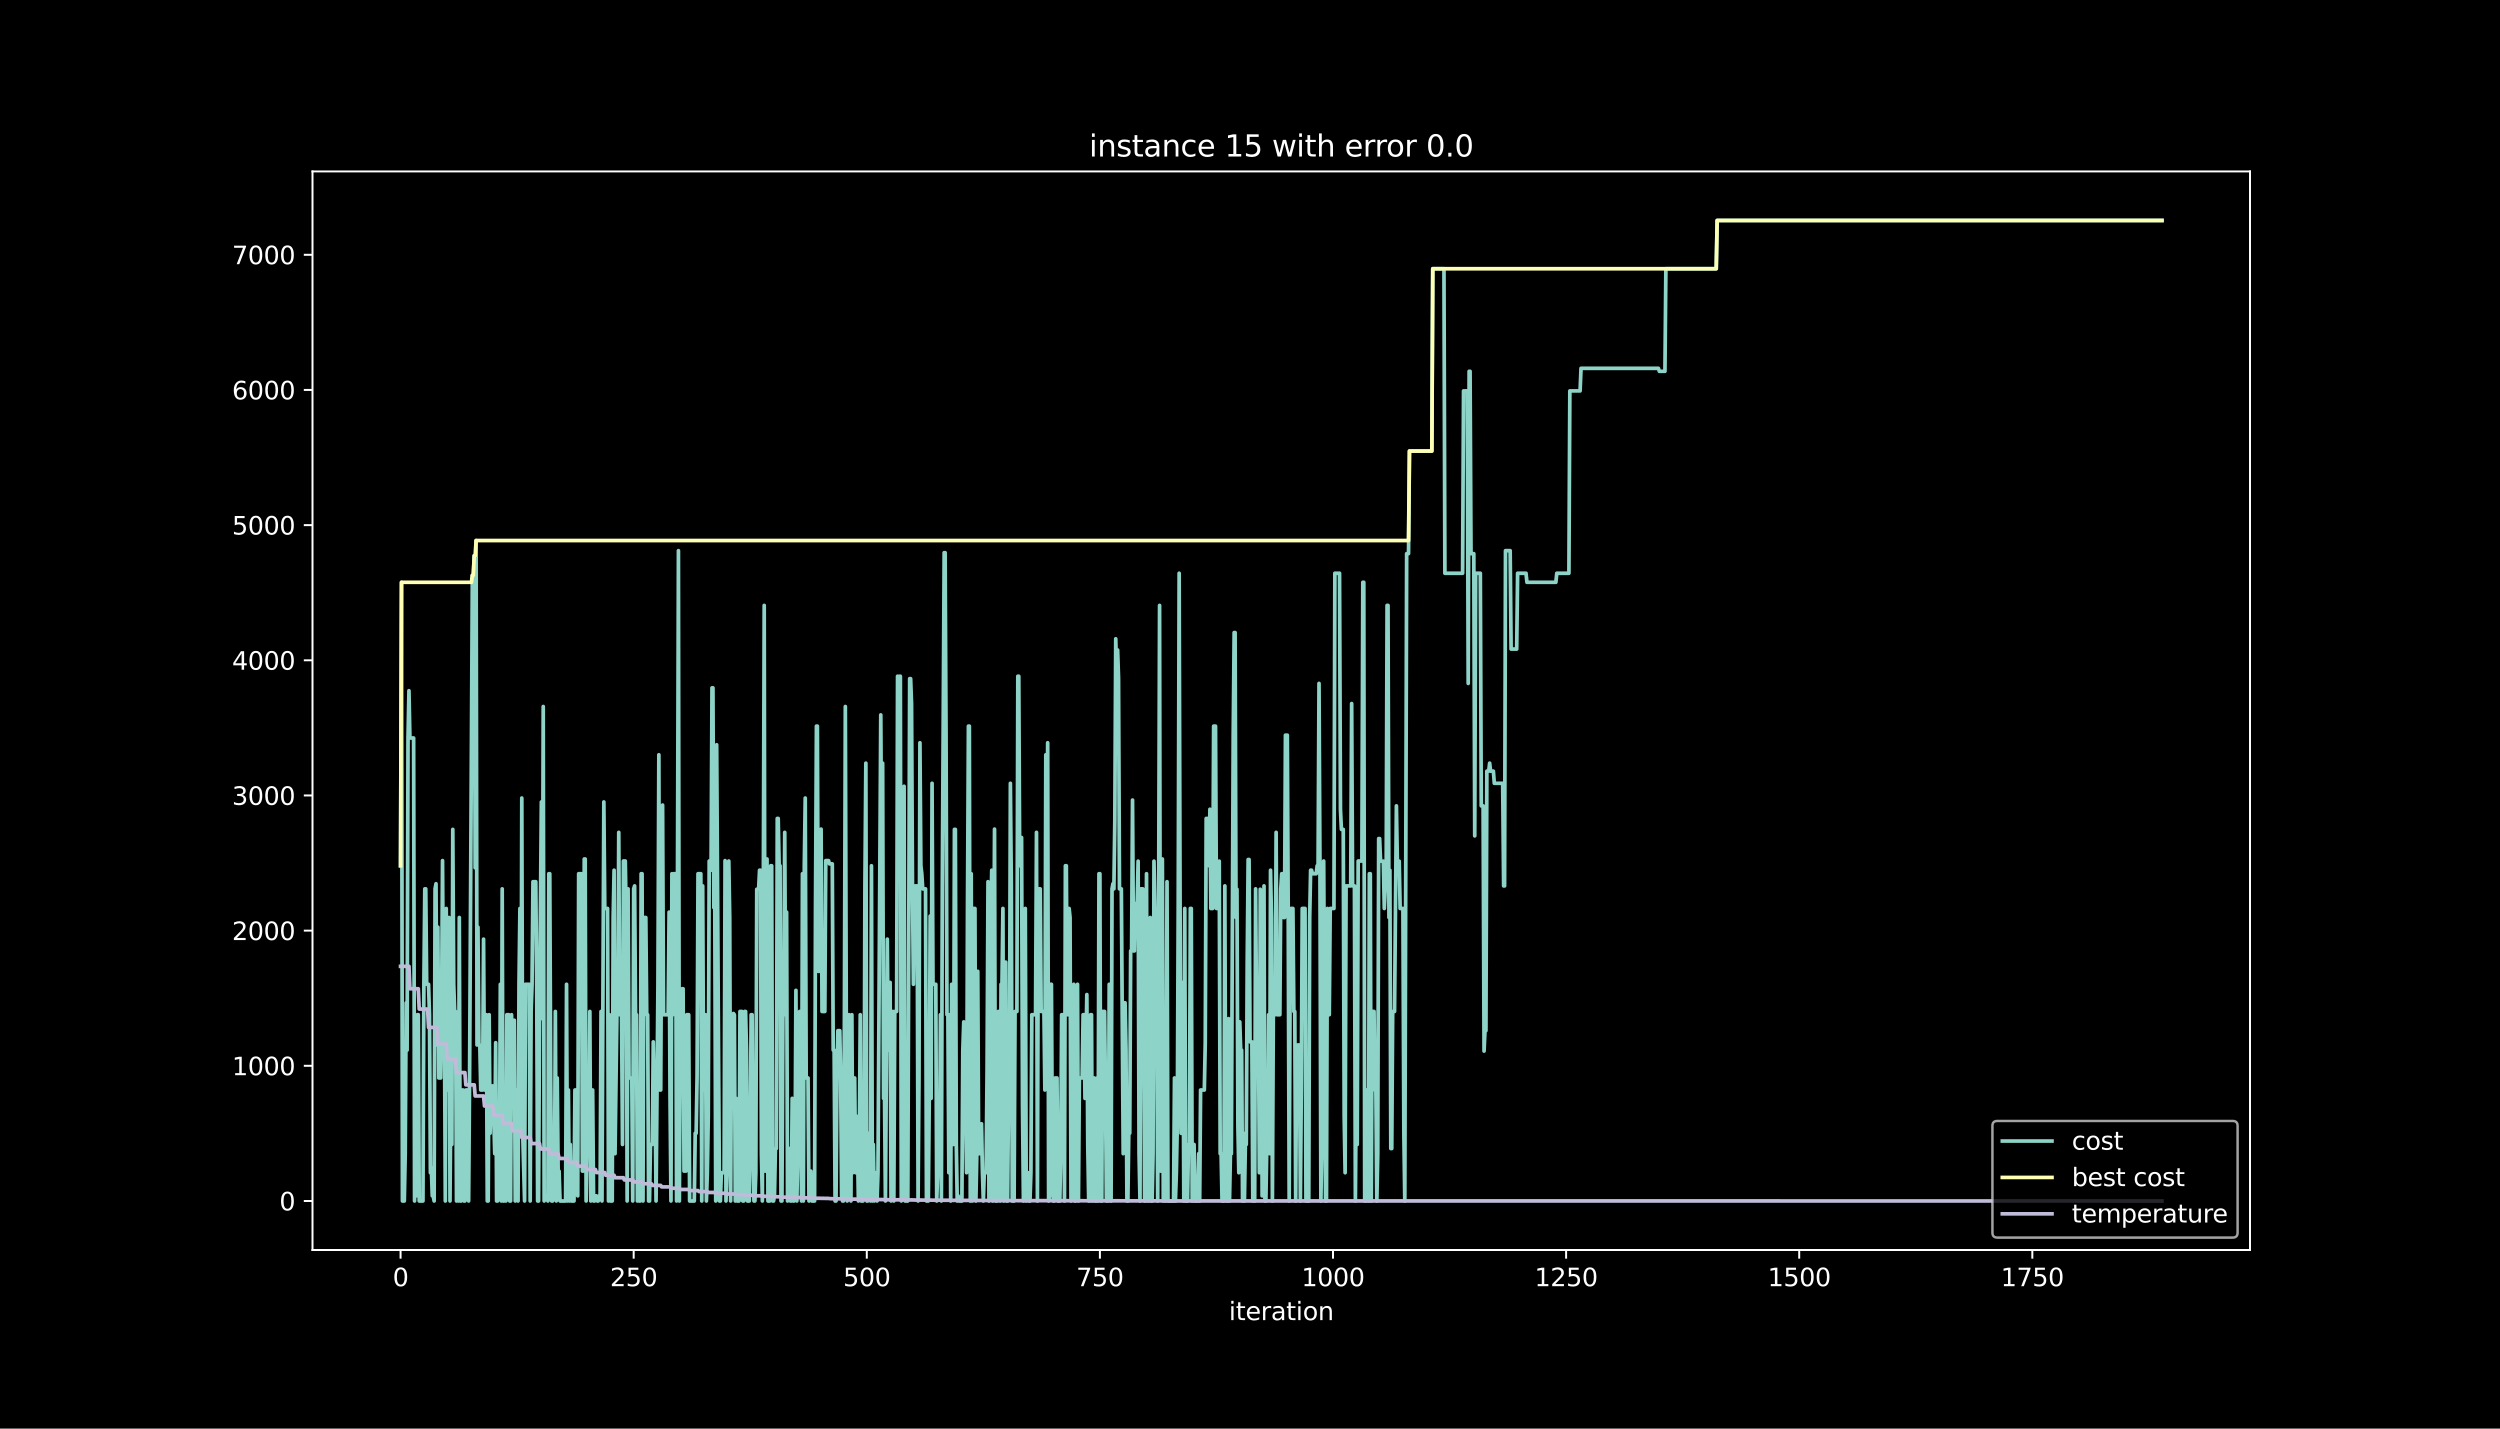 <?xml version="1.0" encoding="utf-8" standalone="no"?>
<!DOCTYPE svg PUBLIC "-//W3C//DTD SVG 1.1//EN"
  "http://www.w3.org/Graphics/SVG/1.1/DTD/svg11.dtd">
<svg height="576pt" version="1.1" viewBox="0 0 1008 576" width="1008pt" xmlns="http://www.w3.org/2000/svg" xmlns:xlink="http://www.w3.org/1999/xlink">
 <defs>
  <style type="text/css">*{stroke-linecap:butt;stroke-linejoin:round;}</style>
 </defs>
 <g id="figure_1">
  <g id="patch_1">
   <path d="M 0 576 
L 1008 576 
L 1008 0 
L 0 0 
z
"/>
  </g>
  <g id="axes_1">
   <g id="patch_2">
    <path d="M 126 504 
L 907.2 504 
L 907.2 69.12 
L 126 69.12 
z
"/>
   </g>
   <g id="matplotlib.axis_1">
    <g id="xtick_1">
     <g id="line2d_1">
      <defs>
       <path d="M 0 0 
L 0 3.5 
" id="mab7a8ddcd7" style="stroke:#ffffff;stroke-width:0.8;"/>
      </defs>
      <g>
       <use style="fill:#ffffff;stroke:#ffffff;stroke-width:0.8;" x="161.509" xlink:href="#mab7a8ddcd7" y="504"/>
      </g>
     </g>
     <g id="text_1">
      <!-- 0 -->
      <g style="fill:#ffffff;" transform="translate(158.328 518.598)scale(0.1 -0.1)">
       <defs>
        <path d="M 2034 4250 
Q 1547 4250 1301 3770 
Q 1056 3291 1056 2328 
Q 1056 1369 1301 889 
Q 1547 409 2034 409 
Q 2525 409 2770 889 
Q 3016 1369 3016 2328 
Q 3016 3291 2770 3770 
Q 2525 4250 2034 4250 
z
M 2034 4750 
Q 2819 4750 3233 4129 
Q 3647 3509 3647 2328 
Q 3647 1150 3233 529 
Q 2819 -91 2034 -91 
Q 1250 -91 836 529 
Q 422 1150 422 2328 
Q 422 3509 836 4129 
Q 1250 4750 2034 4750 
z
" id="DejaVuSans-30" transform="scale(0.016)"/>
       </defs>
       <use xlink:href="#DejaVuSans-30"/>
      </g>
     </g>
    </g>
    <g id="xtick_2">
     <g id="line2d_2">
      <g>
       <use style="fill:#ffffff;stroke:#ffffff;stroke-width:0.8;" x="255.498" xlink:href="#mab7a8ddcd7" y="504"/>
      </g>
     </g>
     <g id="text_2">
      <!-- 250 -->
      <g style="fill:#ffffff;" transform="translate(245.954 518.598)scale(0.1 -0.1)">
       <defs>
        <path d="M 1228 531 
L 3431 531 
L 3431 0 
L 469 0 
L 469 531 
Q 828 903 1448 1529 
Q 2069 2156 2228 2338 
Q 2531 2678 2651 2914 
Q 2772 3150 2772 3378 
Q 2772 3750 2511 3984 
Q 2250 4219 1831 4219 
Q 1534 4219 1204 4116 
Q 875 4013 500 3803 
L 500 4441 
Q 881 4594 1212 4672 
Q 1544 4750 1819 4750 
Q 2544 4750 2975 4387 
Q 3406 4025 3406 3419 
Q 3406 3131 3298 2873 
Q 3191 2616 2906 2266 
Q 2828 2175 2409 1742 
Q 1991 1309 1228 531 
z
" id="DejaVuSans-32" transform="scale(0.016)"/>
        <path d="M 691 4666 
L 3169 4666 
L 3169 4134 
L 1269 4134 
L 1269 2991 
Q 1406 3038 1543 3061 
Q 1681 3084 1819 3084 
Q 2600 3084 3056 2656 
Q 3513 2228 3513 1497 
Q 3513 744 3044 326 
Q 2575 -91 1722 -91 
Q 1428 -91 1123 -41 
Q 819 9 494 109 
L 494 744 
Q 775 591 1075 516 
Q 1375 441 1709 441 
Q 2250 441 2565 725 
Q 2881 1009 2881 1497 
Q 2881 1984 2565 2268 
Q 2250 2553 1709 2553 
Q 1456 2553 1204 2497 
Q 953 2441 691 2322 
L 691 4666 
z
" id="DejaVuSans-35" transform="scale(0.016)"/>
       </defs>
       <use xlink:href="#DejaVuSans-32"/>
       <use x="63.623" xlink:href="#DejaVuSans-35"/>
       <use x="127.246" xlink:href="#DejaVuSans-30"/>
      </g>
     </g>
    </g>
    <g id="xtick_3">
     <g id="line2d_3">
      <g>
       <use style="fill:#ffffff;stroke:#ffffff;stroke-width:0.8;" x="349.487" xlink:href="#mab7a8ddcd7" y="504"/>
      </g>
     </g>
     <g id="text_3">
      <!-- 500 -->
      <g style="fill:#ffffff;" transform="translate(339.944 518.598)scale(0.1 -0.1)">
       <use xlink:href="#DejaVuSans-35"/>
       <use x="63.623" xlink:href="#DejaVuSans-30"/>
       <use x="127.246" xlink:href="#DejaVuSans-30"/>
      </g>
     </g>
    </g>
    <g id="xtick_4">
     <g id="line2d_4">
      <g>
       <use style="fill:#ffffff;stroke:#ffffff;stroke-width:0.8;" x="443.476" xlink:href="#mab7a8ddcd7" y="504"/>
      </g>
     </g>
     <g id="text_4">
      <!-- 750 -->
      <g style="fill:#ffffff;" transform="translate(433.933 518.598)scale(0.1 -0.1)">
       <defs>
        <path d="M 525 4666 
L 3525 4666 
L 3525 4397 
L 1831 0 
L 1172 0 
L 2766 4134 
L 525 4134 
L 525 4666 
z
" id="DejaVuSans-37" transform="scale(0.016)"/>
       </defs>
       <use xlink:href="#DejaVuSans-37"/>
       <use x="63.623" xlink:href="#DejaVuSans-35"/>
       <use x="127.246" xlink:href="#DejaVuSans-30"/>
      </g>
     </g>
    </g>
    <g id="xtick_5">
     <g id="line2d_5">
      <g>
       <use style="fill:#ffffff;stroke:#ffffff;stroke-width:0.8;" x="537.466" xlink:href="#mab7a8ddcd7" y="504"/>
      </g>
     </g>
     <g id="text_5">
      <!-- 1000 -->
      <g style="fill:#ffffff;" transform="translate(524.741 518.598)scale(0.1 -0.1)">
       <defs>
        <path d="M 794 531 
L 1825 531 
L 1825 4091 
L 703 3866 
L 703 4441 
L 1819 4666 
L 2450 4666 
L 2450 531 
L 3481 531 
L 3481 0 
L 794 0 
L 794 531 
z
" id="DejaVuSans-31" transform="scale(0.016)"/>
       </defs>
       <use xlink:href="#DejaVuSans-31"/>
       <use x="63.623" xlink:href="#DejaVuSans-30"/>
       <use x="127.246" xlink:href="#DejaVuSans-30"/>
       <use x="190.869" xlink:href="#DejaVuSans-30"/>
      </g>
     </g>
    </g>
    <g id="xtick_6">
     <g id="line2d_6">
      <g>
       <use style="fill:#ffffff;stroke:#ffffff;stroke-width:0.8;" x="631.455" xlink:href="#mab7a8ddcd7" y="504"/>
      </g>
     </g>
     <g id="text_6">
      <!-- 1250 -->
      <g style="fill:#ffffff;" transform="translate(618.73 518.598)scale(0.1 -0.1)">
       <use xlink:href="#DejaVuSans-31"/>
       <use x="63.623" xlink:href="#DejaVuSans-32"/>
       <use x="127.246" xlink:href="#DejaVuSans-35"/>
       <use x="190.869" xlink:href="#DejaVuSans-30"/>
      </g>
     </g>
    </g>
    <g id="xtick_7">
     <g id="line2d_7">
      <g>
       <use style="fill:#ffffff;stroke:#ffffff;stroke-width:0.8;" x="725.444" xlink:href="#mab7a8ddcd7" y="504"/>
      </g>
     </g>
     <g id="text_7">
      <!-- 1500 -->
      <g style="fill:#ffffff;" transform="translate(712.719 518.598)scale(0.1 -0.1)">
       <use xlink:href="#DejaVuSans-31"/>
       <use x="63.623" xlink:href="#DejaVuSans-35"/>
       <use x="127.246" xlink:href="#DejaVuSans-30"/>
       <use x="190.869" xlink:href="#DejaVuSans-30"/>
      </g>
     </g>
    </g>
    <g id="xtick_8">
     <g id="line2d_8">
      <g>
       <use style="fill:#ffffff;stroke:#ffffff;stroke-width:0.8;" x="819.433" xlink:href="#mab7a8ddcd7" y="504"/>
      </g>
     </g>
     <g id="text_8">
      <!-- 1750 -->
      <g style="fill:#ffffff;" transform="translate(806.708 518.598)scale(0.1 -0.1)">
       <use xlink:href="#DejaVuSans-31"/>
       <use x="63.623" xlink:href="#DejaVuSans-37"/>
       <use x="127.246" xlink:href="#DejaVuSans-35"/>
       <use x="190.869" xlink:href="#DejaVuSans-30"/>
      </g>
     </g>
    </g>
    <g id="text_9">
     <!-- iteration -->
     <g style="fill:#ffffff;" transform="translate(495.477 532.277)scale(0.1 -0.1)">
      <defs>
       <path d="M 603 3500 
L 1178 3500 
L 1178 0 
L 603 0 
L 603 3500 
z
M 603 4863 
L 1178 4863 
L 1178 4134 
L 603 4134 
L 603 4863 
z
" id="DejaVuSans-69" transform="scale(0.016)"/>
       <path d="M 1172 4494 
L 1172 3500 
L 2356 3500 
L 2356 3053 
L 1172 3053 
L 1172 1153 
Q 1172 725 1289 603 
Q 1406 481 1766 481 
L 2356 481 
L 2356 0 
L 1766 0 
Q 1100 0 847 248 
Q 594 497 594 1153 
L 594 3053 
L 172 3053 
L 172 3500 
L 594 3500 
L 594 4494 
L 1172 4494 
z
" id="DejaVuSans-74" transform="scale(0.016)"/>
       <path d="M 3597 1894 
L 3597 1613 
L 953 1613 
Q 991 1019 1311 708 
Q 1631 397 2203 397 
Q 2534 397 2845 478 
Q 3156 559 3463 722 
L 3463 178 
Q 3153 47 2828 -22 
Q 2503 -91 2169 -91 
Q 1331 -91 842 396 
Q 353 884 353 1716 
Q 353 2575 817 3079 
Q 1281 3584 2069 3584 
Q 2775 3584 3186 3129 
Q 3597 2675 3597 1894 
z
M 3022 2063 
Q 3016 2534 2758 2815 
Q 2500 3097 2075 3097 
Q 1594 3097 1305 2825 
Q 1016 2553 972 2059 
L 3022 2063 
z
" id="DejaVuSans-65" transform="scale(0.016)"/>
       <path d="M 2631 2963 
Q 2534 3019 2420 3045 
Q 2306 3072 2169 3072 
Q 1681 3072 1420 2755 
Q 1159 2438 1159 1844 
L 1159 0 
L 581 0 
L 581 3500 
L 1159 3500 
L 1159 2956 
Q 1341 3275 1631 3429 
Q 1922 3584 2338 3584 
Q 2397 3584 2469 3576 
Q 2541 3569 2628 3553 
L 2631 2963 
z
" id="DejaVuSans-72" transform="scale(0.016)"/>
       <path d="M 2194 1759 
Q 1497 1759 1228 1600 
Q 959 1441 959 1056 
Q 959 750 1161 570 
Q 1363 391 1709 391 
Q 2188 391 2477 730 
Q 2766 1069 2766 1631 
L 2766 1759 
L 2194 1759 
z
M 3341 1997 
L 3341 0 
L 2766 0 
L 2766 531 
Q 2569 213 2275 61 
Q 1981 -91 1556 -91 
Q 1019 -91 701 211 
Q 384 513 384 1019 
Q 384 1609 779 1909 
Q 1175 2209 1959 2209 
L 2766 2209 
L 2766 2266 
Q 2766 2663 2505 2880 
Q 2244 3097 1772 3097 
Q 1472 3097 1187 3025 
Q 903 2953 641 2809 
L 641 3341 
Q 956 3463 1253 3523 
Q 1550 3584 1831 3584 
Q 2591 3584 2966 3190 
Q 3341 2797 3341 1997 
z
" id="DejaVuSans-61" transform="scale(0.016)"/>
       <path d="M 1959 3097 
Q 1497 3097 1228 2736 
Q 959 2375 959 1747 
Q 959 1119 1226 758 
Q 1494 397 1959 397 
Q 2419 397 2687 759 
Q 2956 1122 2956 1747 
Q 2956 2369 2687 2733 
Q 2419 3097 1959 3097 
z
M 1959 3584 
Q 2709 3584 3137 3096 
Q 3566 2609 3566 1747 
Q 3566 888 3137 398 
Q 2709 -91 1959 -91 
Q 1206 -91 779 398 
Q 353 888 353 1747 
Q 353 2609 779 3096 
Q 1206 3584 1959 3584 
z
" id="DejaVuSans-6f" transform="scale(0.016)"/>
       <path d="M 3513 2113 
L 3513 0 
L 2938 0 
L 2938 2094 
Q 2938 2591 2744 2837 
Q 2550 3084 2163 3084 
Q 1697 3084 1428 2787 
Q 1159 2491 1159 1978 
L 1159 0 
L 581 0 
L 581 3500 
L 1159 3500 
L 1159 2956 
Q 1366 3272 1645 3428 
Q 1925 3584 2291 3584 
Q 2894 3584 3203 3211 
Q 3513 2838 3513 2113 
z
" id="DejaVuSans-6e" transform="scale(0.016)"/>
      </defs>
      <use xlink:href="#DejaVuSans-69"/>
      <use x="27.783" xlink:href="#DejaVuSans-74"/>
      <use x="66.992" xlink:href="#DejaVuSans-65"/>
      <use x="128.516" xlink:href="#DejaVuSans-72"/>
      <use x="169.629" xlink:href="#DejaVuSans-61"/>
      <use x="230.908" xlink:href="#DejaVuSans-74"/>
      <use x="270.117" xlink:href="#DejaVuSans-69"/>
      <use x="297.9" xlink:href="#DejaVuSans-6f"/>
      <use x="359.082" xlink:href="#DejaVuSans-6e"/>
     </g>
    </g>
   </g>
   <g id="matplotlib.axis_2">
    <g id="ytick_1">
     <g id="line2d_9">
      <defs>
       <path d="M 0 0 
L -3.5 0 
" id="md058cb8e13" style="stroke:#ffffff;stroke-width:0.8;"/>
      </defs>
      <g>
       <use style="fill:#ffffff;stroke:#ffffff;stroke-width:0.8;" x="126" xlink:href="#md058cb8e13" y="484.233"/>
      </g>
     </g>
     <g id="text_10">
      <!-- 0 -->
      <g style="fill:#ffffff;" transform="translate(112.638 488.032)scale(0.1 -0.1)">
       <use xlink:href="#DejaVuSans-30"/>
      </g>
     </g>
    </g>
    <g id="ytick_2">
     <g id="line2d_10">
      <g>
       <use style="fill:#ffffff;stroke:#ffffff;stroke-width:0.8;" x="126" xlink:href="#md058cb8e13" y="429.732"/>
      </g>
     </g>
     <g id="text_11">
      <!-- 1000 -->
      <g style="fill:#ffffff;" transform="translate(93.55 433.532)scale(0.1 -0.1)">
       <use xlink:href="#DejaVuSans-31"/>
       <use x="63.623" xlink:href="#DejaVuSans-30"/>
       <use x="127.246" xlink:href="#DejaVuSans-30"/>
       <use x="190.869" xlink:href="#DejaVuSans-30"/>
      </g>
     </g>
    </g>
    <g id="ytick_3">
     <g id="line2d_11">
      <g>
       <use style="fill:#ffffff;stroke:#ffffff;stroke-width:0.8;" x="126" xlink:href="#md058cb8e13" y="375.232"/>
      </g>
     </g>
     <g id="text_12">
      <!-- 2000 -->
      <g style="fill:#ffffff;" transform="translate(93.55 379.031)scale(0.1 -0.1)">
       <use xlink:href="#DejaVuSans-32"/>
       <use x="63.623" xlink:href="#DejaVuSans-30"/>
       <use x="127.246" xlink:href="#DejaVuSans-30"/>
       <use x="190.869" xlink:href="#DejaVuSans-30"/>
      </g>
     </g>
    </g>
    <g id="ytick_4">
     <g id="line2d_12">
      <g>
       <use style="fill:#ffffff;stroke:#ffffff;stroke-width:0.8;" x="126" xlink:href="#md058cb8e13" y="320.732"/>
      </g>
     </g>
     <g id="text_13">
      <!-- 3000 -->
      <g style="fill:#ffffff;" transform="translate(93.55 324.531)scale(0.1 -0.1)">
       <defs>
        <path d="M 2597 2516 
Q 3050 2419 3304 2112 
Q 3559 1806 3559 1356 
Q 3559 666 3084 287 
Q 2609 -91 1734 -91 
Q 1441 -91 1130 -33 
Q 819 25 488 141 
L 488 750 
Q 750 597 1062 519 
Q 1375 441 1716 441 
Q 2309 441 2620 675 
Q 2931 909 2931 1356 
Q 2931 1769 2642 2001 
Q 2353 2234 1838 2234 
L 1294 2234 
L 1294 2753 
L 1863 2753 
Q 2328 2753 2575 2939 
Q 2822 3125 2822 3475 
Q 2822 3834 2567 4026 
Q 2313 4219 1838 4219 
Q 1578 4219 1281 4162 
Q 984 4106 628 3988 
L 628 4550 
Q 988 4650 1302 4700 
Q 1616 4750 1894 4750 
Q 2613 4750 3031 4423 
Q 3450 4097 3450 3541 
Q 3450 3153 3228 2886 
Q 3006 2619 2597 2516 
z
" id="DejaVuSans-33" transform="scale(0.016)"/>
       </defs>
       <use xlink:href="#DejaVuSans-33"/>
       <use x="63.623" xlink:href="#DejaVuSans-30"/>
       <use x="127.246" xlink:href="#DejaVuSans-30"/>
       <use x="190.869" xlink:href="#DejaVuSans-30"/>
      </g>
     </g>
    </g>
    <g id="ytick_5">
     <g id="line2d_13">
      <g>
       <use style="fill:#ffffff;stroke:#ffffff;stroke-width:0.8;" x="126" xlink:href="#md058cb8e13" y="266.231"/>
      </g>
     </g>
     <g id="text_14">
      <!-- 4000 -->
      <g style="fill:#ffffff;" transform="translate(93.55 270.031)scale(0.1 -0.1)">
       <defs>
        <path d="M 2419 4116 
L 825 1625 
L 2419 1625 
L 2419 4116 
z
M 2253 4666 
L 3047 4666 
L 3047 1625 
L 3713 1625 
L 3713 1100 
L 3047 1100 
L 3047 0 
L 2419 0 
L 2419 1100 
L 313 1100 
L 313 1709 
L 2253 4666 
z
" id="DejaVuSans-34" transform="scale(0.016)"/>
       </defs>
       <use xlink:href="#DejaVuSans-34"/>
       <use x="63.623" xlink:href="#DejaVuSans-30"/>
       <use x="127.246" xlink:href="#DejaVuSans-30"/>
       <use x="190.869" xlink:href="#DejaVuSans-30"/>
      </g>
     </g>
    </g>
    <g id="ytick_6">
     <g id="line2d_14">
      <g>
       <use style="fill:#ffffff;stroke:#ffffff;stroke-width:0.8;" x="126" xlink:href="#md058cb8e13" y="211.731"/>
      </g>
     </g>
     <g id="text_15">
      <!-- 5000 -->
      <g style="fill:#ffffff;" transform="translate(93.55 215.53)scale(0.1 -0.1)">
       <use xlink:href="#DejaVuSans-35"/>
       <use x="63.623" xlink:href="#DejaVuSans-30"/>
       <use x="127.246" xlink:href="#DejaVuSans-30"/>
       <use x="190.869" xlink:href="#DejaVuSans-30"/>
      </g>
     </g>
    </g>
    <g id="ytick_7">
     <g id="line2d_15">
      <g>
       <use style="fill:#ffffff;stroke:#ffffff;stroke-width:0.8;" x="126" xlink:href="#md058cb8e13" y="157.231"/>
      </g>
     </g>
     <g id="text_16">
      <!-- 6000 -->
      <g style="fill:#ffffff;" transform="translate(93.55 161.03)scale(0.1 -0.1)">
       <defs>
        <path d="M 2113 2584 
Q 1688 2584 1439 2293 
Q 1191 2003 1191 1497 
Q 1191 994 1439 701 
Q 1688 409 2113 409 
Q 2538 409 2786 701 
Q 3034 994 3034 1497 
Q 3034 2003 2786 2293 
Q 2538 2584 2113 2584 
z
M 3366 4563 
L 3366 3988 
Q 3128 4100 2886 4159 
Q 2644 4219 2406 4219 
Q 1781 4219 1451 3797 
Q 1122 3375 1075 2522 
Q 1259 2794 1537 2939 
Q 1816 3084 2150 3084 
Q 2853 3084 3261 2657 
Q 3669 2231 3669 1497 
Q 3669 778 3244 343 
Q 2819 -91 2113 -91 
Q 1303 -91 875 529 
Q 447 1150 447 2328 
Q 447 3434 972 4092 
Q 1497 4750 2381 4750 
Q 2619 4750 2861 4703 
Q 3103 4656 3366 4563 
z
" id="DejaVuSans-36" transform="scale(0.016)"/>
       </defs>
       <use xlink:href="#DejaVuSans-36"/>
       <use x="63.623" xlink:href="#DejaVuSans-30"/>
       <use x="127.246" xlink:href="#DejaVuSans-30"/>
       <use x="190.869" xlink:href="#DejaVuSans-30"/>
      </g>
     </g>
    </g>
    <g id="ytick_8">
     <g id="line2d_16">
      <g>
       <use style="fill:#ffffff;stroke:#ffffff;stroke-width:0.8;" x="126" xlink:href="#md058cb8e13" y="102.73"/>
      </g>
     </g>
     <g id="text_17">
      <!-- 7000 -->
      <g style="fill:#ffffff;" transform="translate(93.55 106.53)scale(0.1 -0.1)">
       <use xlink:href="#DejaVuSans-37"/>
       <use x="63.623" xlink:href="#DejaVuSans-30"/>
       <use x="127.246" xlink:href="#DejaVuSans-30"/>
       <use x="190.869" xlink:href="#DejaVuSans-30"/>
      </g>
     </g>
    </g>
   </g>
   <g id="line2d_17">
    <path clip-path="url(#p29aebe6614)" d="M 161.509 349.072 
L 161.885 234.785 
L 162.261 484.233 
L 163.013 484.233 
L 163.389 465.158 
L 163.765 404.335 
L 164.141 423.41 
L 164.517 297.569 
L 164.893 278.494 
L 165.269 297.569 
L 166.772 297.569 
L 167.148 484.233 
L 167.524 439.488 
L 167.9 482.162 
L 168.276 409.131 
L 168.652 409.131 
L 169.028 484.233 
L 170.532 484.233 
L 170.908 396.869 
L 171.284 358.391 
L 171.66 358.391 
L 172.036 396.869 
L 172.788 396.869 
L 173.164 409.131 
L 173.54 472.842 
L 173.916 470.771 
L 174.292 482.162 
L 174.668 482.162 
L 175.044 484.233 
L 175.419 358.391 
L 175.795 356.32 
L 176.171 421.339 
L 176.547 373.815 
L 176.923 434.637 
L 177.675 434.637 
L 178.051 407.823 
L 178.427 347.001 
L 178.803 407.823 
L 179.179 407.823 
L 179.555 484.233 
L 179.931 366.294 
L 180.307 439.488 
L 180.683 439.488 
L 181.059 369.946 
L 181.435 484.233 
L 181.811 439.488 
L 182.187 461.452 
L 182.563 334.411 
L 182.939 396.869 
L 183.315 407.823 
L 183.691 407.823 
L 184.066 484.233 
L 184.442 434.637 
L 184.818 484.233 
L 185.194 369.946 
L 185.57 484.233 
L 185.946 484.233 
L 186.322 439.488 
L 186.698 439.488 
L 187.074 484.233 
L 187.45 484.233 
L 187.826 439.488 
L 188.578 439.488 
L 188.954 484.233 
L 189.33 434.637 
L 190.458 231.951 
L 190.834 231.951 
L 191.21 224.048 
L 191.586 349.889 
L 191.962 217.944 
L 192.338 421.339 
L 192.713 373.815 
L 193.089 421.339 
L 193.465 421.339 
L 193.841 439.488 
L 194.593 439.488 
L 194.969 378.666 
L 195.345 439.488 
L 195.721 420.413 
L 196.097 409.131 
L 196.473 484.233 
L 196.849 484.233 
L 197.225 409.131 
L 197.601 456.928 
L 197.977 437.853 
L 198.729 437.853 
L 199.481 465.158 
L 199.857 420.413 
L 200.233 484.233 
L 200.609 484.233 
L 200.985 472.188 
L 201.36 472.188 
L 201.736 396.869 
L 202.112 484.233 
L 202.488 358.391 
L 202.864 484.233 
L 203.24 484.233 
L 203.616 456.928 
L 203.992 484.233 
L 204.368 409.131 
L 205.12 409.131 
L 205.496 484.233 
L 205.872 484.233 
L 206.248 409.131 
L 206.624 423.41 
L 207 423.41 
L 207.376 411.366 
L 207.752 484.233 
L 208.128 439.488 
L 208.504 439.488 
L 208.88 484.233 
L 209.256 396.869 
L 209.632 366.294 
L 210.007 456.928 
L 210.383 321.767 
L 210.759 456.928 
L 211.511 484.233 
L 211.887 396.869 
L 213.391 396.869 
L 213.767 484.233 
L 214.143 407.823 
L 214.519 396.869 
L 214.895 355.503 
L 216.023 355.503 
L 216.399 396.869 
L 216.775 484.233 
L 217.151 484.233 
L 217.527 410.712 
L 218.279 323.348 
L 218.654 410.712 
L 219.03 284.87 
L 219.406 484.233 
L 219.782 482.162 
L 220.534 482.162 
L 220.91 484.233 
L 221.286 352.287 
L 221.662 352.287 
L 222.038 434.637 
L 222.414 484.233 
L 222.79 484.233 
L 223.166 482.162 
L 223.542 482.162 
L 223.918 407.823 
L 224.294 484.233 
L 224.67 434.637 
L 225.046 472.188 
L 225.422 472.188 
L 225.798 484.233 
L 228.053 484.233 
L 228.429 396.869 
L 228.805 484.233 
L 229.181 439.488 
L 229.557 484.233 
L 229.933 461.452 
L 230.309 484.233 
L 231.437 484.233 
L 231.813 439.488 
L 232.565 439.488 
L 232.941 482.162 
L 233.317 352.287 
L 234.445 352.287 
L 234.821 472.188 
L 235.197 472.188 
L 235.573 346.347 
L 235.948 346.347 
L 236.324 484.233 
L 236.7 461.452 
L 237.452 461.452 
L 237.828 407.823 
L 238.204 484.233 
L 238.58 439.488 
L 238.956 439.488 
L 239.332 484.233 
L 239.708 484.233 
L 240.084 482.162 
L 240.46 482.162 
L 240.836 484.233 
L 241.212 484.233 
L 241.588 482.162 
L 241.964 482.162 
L 242.34 407.823 
L 242.716 484.233 
L 243.468 323.348 
L 243.844 366.294 
L 244.971 366.294 
L 245.347 484.233 
L 245.723 409.131 
L 246.099 484.233 
L 246.851 484.233 
L 247.227 369.946 
L 247.603 350.87 
L 247.979 465.158 
L 248.731 409.131 
L 249.107 409.131 
L 249.483 335.61 
L 249.859 409.131 
L 250.611 409.131 
L 250.987 461.452 
L 251.363 347.164 
L 252.115 347.164 
L 252.491 369.946 
L 252.867 484.233 
L 253.242 358.391 
L 253.618 434.637 
L 254.746 434.637 
L 255.122 484.233 
L 255.498 358.391 
L 255.874 357.192 
L 256.25 409.131 
L 256.626 409.131 
L 257.002 484.233 
L 257.378 482.162 
L 257.754 484.233 
L 258.13 484.233 
L 258.506 352.287 
L 258.882 352.287 
L 259.258 484.233 
L 259.634 369.946 
L 260.386 369.946 
L 260.762 409.131 
L 261.138 409.131 
L 261.514 484.233 
L 261.889 484.233 
L 262.265 461.452 
L 263.017 461.452 
L 263.393 420.086 
L 263.769 442.867 
L 264.145 442.867 
L 264.521 484.233 
L 265.273 398.122 
L 265.649 304.327 
L 266.025 439.488 
L 266.401 439.488 
L 266.777 365.967 
L 267.153 324.601 
L 267.529 409.131 
L 269.409 409.131 
L 269.785 367.766 
L 270.161 442.867 
L 270.536 484.233 
L 270.912 352.287 
L 271.288 409.131 
L 271.664 352.287 
L 272.416 352.287 
L 272.792 484.233 
L 273.544 222.032 
L 273.92 484.233 
L 274.296 410.712 
L 274.672 410.712 
L 275.048 398.667 
L 275.424 398.667 
L 275.8 472.188 
L 276.552 472.188 
L 276.928 409.131 
L 277.68 409.131 
L 278.056 484.233 
L 279.935 484.233 
L 280.311 456.928 
L 280.687 456.928 
L 281.063 434.147 
L 281.439 352.287 
L 282.567 352.287 
L 282.943 484.233 
L 283.319 357.192 
L 283.695 439.488 
L 284.071 409.131 
L 284.447 409.131 
L 284.823 484.233 
L 285.199 472.842 
L 285.575 450.061 
L 285.951 347.164 
L 286.327 350.87 
L 286.703 350.87 
L 287.079 277.349 
L 287.455 277.349 
L 287.83 365.967 
L 288.206 365.967 
L 288.582 484.233 
L 288.958 300.294 
L 290.086 484.233 
L 290.462 484.233 
L 290.838 472.842 
L 291.966 472.842 
L 292.342 347.001 
L 292.718 484.233 
L 293.47 461.452 
L 293.846 347.164 
L 294.222 369.946 
L 294.598 484.233 
L 294.974 410.712 
L 295.35 410.712 
L 295.726 408.641 
L 296.102 409.131 
L 296.477 484.233 
L 296.853 442.867 
L 297.229 484.233 
L 297.981 484.233 
L 298.357 407.823 
L 299.109 407.823 
L 299.485 484.233 
L 299.861 484.233 
L 300.237 407.823 
L 300.613 407.823 
L 300.989 423.41 
L 301.365 484.233 
L 302.117 484.233 
L 302.493 456.928 
L 302.869 409.131 
L 303.245 409.131 
L 303.621 461.452 
L 303.997 484.233 
L 304.373 484.233 
L 304.749 472.842 
L 305.124 358.555 
L 305.876 358.555 
L 306.252 350.87 
L 306.628 350.87 
L 307.004 465.158 
L 307.38 484.233 
L 308.132 244.104 
L 308.508 472.188 
L 308.884 472.188 
L 309.26 346.347 
L 309.636 484.233 
L 310.388 484.233 
L 310.764 349.072 
L 311.14 349.072 
L 311.516 484.233 
L 311.892 484.233 
L 312.268 482.162 
L 312.644 463.087 
L 313.02 463.087 
L 313.396 329.997 
L 313.771 329.997 
L 314.147 349.072 
L 314.523 349.072 
L 314.899 484.233 
L 315.275 484.233 
L 315.651 410.712 
L 316.027 399.321 
L 316.403 335.61 
L 316.779 409.131 
L 317.155 367.766 
L 317.531 484.233 
L 317.907 465.158 
L 318.283 463.087 
L 318.659 484.233 
L 319.035 484.233 
L 319.411 442.867 
L 319.787 484.233 
L 320.163 484.233 
L 320.539 472.842 
L 320.915 399.321 
L 321.291 484.233 
L 321.667 465.158 
L 322.043 465.158 
L 322.418 407.823 
L 322.794 434.637 
L 323.17 484.233 
L 323.546 352.287 
L 323.922 484.233 
L 324.298 349.072 
L 324.674 321.767 
L 325.05 434.637 
L 325.802 434.637 
L 326.178 484.233 
L 326.554 482.162 
L 326.93 472.188 
L 327.306 484.233 
L 328.434 484.233 
L 328.81 366.294 
L 329.186 292.773 
L 329.562 292.773 
L 329.938 391.637 
L 330.314 391.637 
L 330.69 389.566 
L 331.065 334.302 
L 331.441 407.823 
L 332.569 407.823 
L 332.945 347.001 
L 334.073 347.001 
L 334.449 348.309 
L 335.577 348.309 
L 335.953 423.41 
L 336.329 423.41 
L 336.705 484.233 
L 337.081 484.233 
L 337.457 434.637 
L 337.833 415.562 
L 338.585 415.562 
L 338.961 434.637 
L 339.337 482.162 
L 339.712 484.233 
L 340.088 484.233 
L 340.464 410.712 
L 340.84 284.87 
L 341.216 410.712 
L 341.592 484.233 
L 341.968 482.162 
L 342.344 409.131 
L 342.72 461.452 
L 343.096 484.233 
L 343.472 409.131 
L 343.848 472.842 
L 344.224 434.637 
L 344.6 434.637 
L 344.976 472.842 
L 345.352 450.061 
L 345.728 461.452 
L 346.104 484.233 
L 346.48 461.452 
L 346.856 409.131 
L 347.232 484.233 
L 347.984 484.233 
L 348.359 482.162 
L 348.735 357.192 
L 349.111 307.706 
L 349.487 484.233 
L 349.863 484.233 
L 350.239 456.928 
L 350.615 456.928 
L 350.991 484.233 
L 351.367 349.072 
L 351.743 484.233 
L 352.119 461.452 
L 352.495 484.233 
L 352.871 472.842 
L 353.247 472.842 
L 353.623 484.233 
L 353.999 472.842 
L 355.127 288.25 
L 355.503 349.072 
L 355.879 307.706 
L 356.255 442.867 
L 356.631 440.796 
L 357.006 484.233 
L 357.758 378.666 
L 358.134 423.41 
L 358.51 400.629 
L 358.886 396.106 
L 359.262 484.233 
L 359.638 472.188 
L 360.014 407.823 
L 360.39 484.233 
L 360.766 407.823 
L 361.518 407.823 
L 361.894 272.662 
L 362.27 349.072 
L 362.646 272.662 
L 363.022 272.662 
L 363.398 484.233 
L 363.774 358.391 
L 364.15 358.391 
L 364.526 317.026 
L 364.902 484.233 
L 366.029 484.233 
L 366.781 273.643 
L 367.157 273.643 
L 367.533 283.671 
L 367.909 357.192 
L 368.285 396.869 
L 368.661 366.294 
L 369.037 357.192 
L 369.789 357.192 
L 370.165 484.233 
L 370.541 434.637 
L 370.917 299.477 
L 371.293 349.072 
L 371.669 352.287 
L 372.045 358.391 
L 373.173 358.391 
L 373.549 484.233 
L 374.3 484.233 
L 374.676 442.867 
L 375.052 369.346 
L 375.428 442.867 
L 375.804 315.827 
L 376.18 396.869 
L 377.308 396.869 
L 377.684 484.233 
L 378.06 472.842 
L 378.812 472.842 
L 379.188 409.131 
L 379.564 484.233 
L 379.94 357.192 
L 380.692 222.849 
L 381.068 222.849 
L 381.444 296.37 
L 381.82 409.131 
L 382.196 409.131 
L 382.572 472.842 
L 382.947 409.131 
L 383.323 484.233 
L 383.699 396.869 
L 384.075 461.452 
L 384.451 461.452 
L 384.827 334.411 
L 385.203 334.411 
L 385.579 461.452 
L 385.955 484.233 
L 386.331 482.162 
L 386.707 484.233 
L 387.835 484.233 
L 388.211 423.41 
L 388.587 412.02 
L 388.963 445.537 
L 389.339 445.537 
L 389.715 472.842 
L 390.091 366.294 
L 390.467 292.773 
L 390.843 292.773 
L 391.219 484.233 
L 391.594 352.287 
L 391.97 484.233 
L 392.346 366.294 
L 393.098 366.294 
L 393.474 484.233 
L 393.85 465.158 
L 394.226 391.637 
L 394.602 465.158 
L 395.354 465.158 
L 395.73 453.113 
L 396.106 472.188 
L 396.482 484.233 
L 396.858 472.842 
L 397.61 472.842 
L 397.986 431.476 
L 398.362 355.503 
L 398.738 484.233 
L 399.114 369.946 
L 399.49 369.946 
L 399.866 350.87 
L 400.241 484.233 
L 400.993 334.302 
L 401.369 484.233 
L 402.121 484.233 
L 402.497 407.823 
L 402.873 407.823 
L 403.249 484.233 
L 403.625 396.869 
L 404.001 396.869 
L 404.377 366.294 
L 404.753 484.233 
L 405.129 410.712 
L 405.505 387.931 
L 405.881 484.233 
L 406.257 484.233 
L 406.633 442.867 
L 407.009 431.476 
L 407.385 315.827 
L 407.761 357.192 
L 408.137 484.233 
L 408.888 484.233 
L 409.264 407.823 
L 410.016 407.823 
L 410.392 272.662 
L 410.768 272.662 
L 411.144 349.072 
L 411.52 337.681 
L 411.896 337.681 
L 412.272 445.537 
L 412.648 484.233 
L 413.024 409.131 
L 413.4 366.294 
L 413.776 484.233 
L 414.152 472.842 
L 414.528 472.842 
L 414.904 484.233 
L 415.28 484.233 
L 415.656 472.842 
L 416.032 409.131 
L 417.535 409.131 
L 417.911 335.61 
L 418.287 484.233 
L 418.663 358.391 
L 419.415 358.391 
L 419.791 407.823 
L 420.919 407.823 
L 421.295 439.488 
L 421.671 304.327 
L 422.047 349.072 
L 422.423 299.477 
L 422.799 484.233 
L 423.175 482.162 
L 423.551 396.869 
L 423.927 396.869 
L 424.303 461.452 
L 424.679 484.233 
L 425.055 484.233 
L 425.431 434.637 
L 426.182 434.637 
L 426.558 484.233 
L 427.31 484.233 
L 427.686 465.158 
L 428.062 409.131 
L 428.814 409.131 
L 429.19 484.233 
L 429.566 349.072 
L 429.942 349.072 
L 430.318 409.131 
L 430.694 409.131 
L 431.07 366.294 
L 431.446 369.946 
L 431.822 484.233 
L 432.198 439.488 
L 432.574 439.488 
L 432.95 396.869 
L 433.326 484.233 
L 433.702 484.233 
L 434.078 461.452 
L 434.454 396.869 
L 434.829 484.233 
L 435.205 434.637 
L 436.333 434.637 
L 436.709 409.131 
L 437.085 409.131 
L 437.461 442.867 
L 438.213 401.011 
L 438.589 461.452 
L 438.965 484.233 
L 439.341 484.233 
L 439.717 409.131 
L 440.093 409.131 
L 440.469 484.233 
L 440.845 434.637 
L 441.221 434.637 
L 441.597 484.233 
L 441.973 484.233 
L 442.349 434.637 
L 442.725 484.233 
L 443.101 352.287 
L 443.476 352.287 
L 443.852 484.233 
L 444.228 484.233 
L 444.604 407.823 
L 445.356 407.823 
L 445.732 439.488 
L 446.108 484.233 
L 446.484 461.452 
L 446.86 484.233 
L 447.236 396.869 
L 447.612 434.637 
L 447.988 484.233 
L 448.364 358.391 
L 448.74 356.32 
L 449.116 358.391 
L 449.492 331.087 
L 449.868 257.566 
L 450.244 272.826 
L 450.62 262.089 
L 450.996 273.48 
L 451.372 358.391 
L 452.123 358.391 
L 452.875 465.158 
L 453.251 404.335 
L 453.627 404.335 
L 454.003 423.41 
L 454.379 484.233 
L 454.755 484.233 
L 455.131 456.928 
L 455.507 456.928 
L 455.883 383.407 
L 456.259 383.407 
L 456.635 322.585 
L 457.011 383.407 
L 457.387 383.407 
L 457.763 364.332 
L 458.515 364.332 
L 458.891 347.219 
L 459.267 465.158 
L 459.643 484.233 
L 460.019 358.391 
L 460.77 358.391 
L 461.146 409.131 
L 461.522 484.233 
L 461.898 484.233 
L 462.274 352.287 
L 462.65 482.162 
L 463.026 484.233 
L 463.402 409.131 
L 463.778 369.946 
L 464.154 484.233 
L 464.53 484.233 
L 464.906 465.158 
L 465.282 347.219 
L 465.658 366.294 
L 466.034 366.294 
L 466.41 409.131 
L 466.786 484.233 
L 467.538 244.104 
L 467.914 472.188 
L 468.29 472.188 
L 468.666 346.347 
L 469.042 484.233 
L 469.417 461.452 
L 469.793 484.233 
L 470.169 442.867 
L 470.545 355.503 
L 470.921 484.233 
L 473.177 484.233 
L 473.553 434.637 
L 473.929 484.233 
L 474.305 472.842 
L 474.681 453.767 
L 475.057 366.294 
L 475.433 231.133 
L 475.809 366.294 
L 476.185 456.928 
L 476.561 456.928 
L 476.937 396.106 
L 477.313 484.233 
L 477.689 366.294 
L 478.064 484.233 
L 478.816 484.233 
L 479.192 461.452 
L 479.568 461.452 
L 479.944 366.294 
L 480.32 366.294 
L 480.696 484.233 
L 481.072 461.452 
L 481.448 461.452 
L 481.824 484.233 
L 482.952 484.233 
L 483.328 465.158 
L 483.704 484.233 
L 484.08 439.488 
L 485.584 439.488 
L 485.96 420.413 
L 486.336 329.997 
L 487.087 329.997 
L 487.463 349.072 
L 487.839 326.291 
L 488.215 366.294 
L 488.967 366.294 
L 489.343 292.773 
L 490.095 292.773 
L 490.471 366.294 
L 491.223 366.294 
L 491.599 347.219 
L 491.975 465.158 
L 492.351 465.158 
L 492.727 484.233 
L 493.479 484.233 
L 493.855 357.192 
L 494.231 472.188 
L 494.607 484.233 
L 494.983 484.233 
L 495.358 410.712 
L 495.734 484.233 
L 496.11 465.158 
L 496.486 465.158 
L 497.238 296.425 
L 497.614 255.059 
L 497.99 255.059 
L 498.366 369.946 
L 498.742 358.555 
L 499.118 453.767 
L 499.494 472.842 
L 499.87 412.02 
L 500.246 423.41 
L 500.622 423.41 
L 500.998 484.233 
L 501.374 456.928 
L 501.75 484.233 
L 502.126 461.452 
L 502.502 461.452 
L 502.878 387.931 
L 503.254 346.565 
L 503.63 346.565 
L 504.005 420.086 
L 504.757 420.086 
L 505.133 484.233 
L 505.509 461.452 
L 505.885 484.233 
L 506.261 358.391 
L 506.637 409.131 
L 507.389 409.131 
L 507.765 472.842 
L 508.141 358.555 
L 508.517 369.946 
L 508.893 482.162 
L 509.269 482.162 
L 509.645 357.192 
L 510.021 484.233 
L 510.397 484.233 
L 510.773 461.452 
L 511.149 461.452 
L 511.525 409.131 
L 511.901 465.158 
L 512.277 350.87 
L 512.652 369.946 
L 513.028 484.233 
L 513.404 409.131 
L 514.156 409.131 
L 514.532 335.61 
L 514.908 409.131 
L 516.036 409.131 
L 516.412 358.391 
L 516.788 352.287 
L 517.164 352.287 
L 517.54 369.946 
L 517.916 369.946 
L 518.292 296.425 
L 519.044 296.425 
L 519.42 369.946 
L 519.796 484.233 
L 520.172 396.869 
L 520.548 366.294 
L 521.299 366.294 
L 521.675 407.823 
L 522.051 407.823 
L 522.427 484.233 
L 522.803 423.41 
L 523.179 421.339 
L 523.931 421.339 
L 524.307 484.233 
L 524.683 439.488 
L 525.059 366.294 
L 526.187 366.294 
L 526.563 484.233 
L 527.691 484.233 
L 528.067 369.946 
L 528.443 350.87 
L 528.819 350.87 
L 529.195 352.287 
L 530.698 352.287 
L 531.074 349.072 
L 531.45 349.072 
L 531.826 275.551 
L 532.202 349.072 
L 532.578 484.233 
L 532.954 461.452 
L 533.33 461.452 
L 533.706 347.164 
L 534.458 484.233 
L 534.834 484.233 
L 535.21 366.294 
L 535.586 409.131 
L 535.962 409.131 
L 536.338 366.294 
L 537.842 366.294 
L 538.217 231.133 
L 540.097 231.133 
L 540.473 326.291 
L 540.849 334.411 
L 541.601 334.411 
L 541.977 450.061 
L 542.353 472.842 
L 542.729 357.192 
L 544.609 357.192 
L 544.985 283.671 
L 545.361 357.192 
L 546.113 357.192 
L 546.489 484.233 
L 546.864 434.637 
L 547.24 461.452 
L 547.616 347.164 
L 549.12 347.164 
L 549.496 234.785 
L 549.872 234.785 
L 550.248 484.233 
L 550.624 484.233 
L 551 439.488 
L 551.376 439.488 
L 551.752 484.233 
L 552.128 352.287 
L 552.504 352.287 
L 552.88 484.233 
L 553.256 407.823 
L 554.008 407.823 
L 554.384 439.488 
L 554.76 439.488 
L 555.136 484.233 
L 555.511 465.158 
L 555.887 338.117 
L 556.263 338.117 
L 556.639 347.219 
L 557.767 347.219 
L 558.143 366.294 
L 558.519 358.391 
L 558.895 358.391 
L 559.271 244.104 
L 559.647 244.104 
L 560.023 369.946 
L 560.399 350.87 
L 560.775 463.087 
L 561.151 463.087 
L 561.527 407.823 
L 562.279 407.823 
L 563.031 324.928 
L 563.407 347.219 
L 564.158 347.219 
L 564.534 366.294 
L 565.662 366.294 
L 566.038 456.928 
L 566.414 484.233 
L 567.166 223.231 
L 567.918 223.231 
L 568.294 181.865 
L 577.317 181.865 
L 577.693 108.344 
L 582.204 108.344 
L 582.58 231.133 
L 589.724 231.133 
L 590.099 157.612 
L 591.603 157.612 
L 591.979 275.551 
L 592.355 149.71 
L 592.731 149.71 
L 593.107 223.231 
L 594.235 223.231 
L 594.611 337.027 
L 594.987 231.133 
L 596.867 231.133 
L 597.243 324.928 
L 597.995 324.928 
L 598.371 423.792 
L 598.746 415.562 
L 599.122 415.562 
L 599.498 310.922 
L 600.25 310.922 
L 600.626 307.706 
L 601.002 310.922 
L 602.13 310.922 
L 602.506 315.827 
L 605.89 315.827 
L 606.266 357.192 
L 606.642 357.192 
L 607.018 222.032 
L 608.897 222.032 
L 609.273 261.708 
L 611.529 261.708 
L 611.905 231.133 
L 615.289 231.133 
L 615.665 234.785 
L 627.319 234.785 
L 627.695 231.133 
L 632.583 231.133 
L 632.959 157.612 
L 637.094 157.612 
L 637.47 148.511 
L 668.674 148.511 
L 669.05 149.71 
L 671.306 149.71 
L 671.682 108.344 
L 691.984 108.344 
L 692.36 88.887 
L 871.691 88.887 
L 871.691 88.887 
" style="fill:none;stroke:#8dd3c7;stroke-linecap:square;stroke-width:1.5;"/>
   </g>
   <g id="line2d_18">
    <path clip-path="url(#p29aebe6614)" d="M 161.509 349.072 
L 161.885 234.785 
L 190.082 234.785 
L 190.458 231.951 
L 190.834 231.951 
L 191.21 224.048 
L 191.586 224.048 
L 191.962 217.944 
L 567.918 217.944 
L 568.294 181.865 
L 577.317 181.865 
L 577.693 108.344 
L 691.984 108.344 
L 692.36 88.887 
L 871.691 88.887 
L 871.691 88.887 
" style="fill:none;stroke:#feffb3;stroke-linecap:square;stroke-width:1.5;"/>
   </g>
   <g id="line2d_19">
    <path clip-path="url(#p29aebe6614)" d="M 161.509 389.62 
L 164.893 389.62 
L 165.269 398.667 
L 168.652 398.667 
L 169.028 406.848 
L 172.412 406.848 
L 172.788 414.248 
L 176.171 414.248 
L 176.547 420.94 
L 179.931 420.94 
L 180.307 426.992 
L 183.691 426.992 
L 184.066 432.465 
L 187.45 432.465 
L 187.826 437.415 
L 191.21 437.415 
L 191.586 441.891 
L 194.969 441.891 
L 195.345 445.94 
L 198.729 445.94 
L 199.105 449.601 
L 202.488 449.601 
L 202.864 452.913 
L 206.248 452.913 
L 206.624 455.908 
L 210.007 455.908 
L 210.383 458.616 
L 213.767 458.616 
L 214.143 461.065 
L 217.527 461.065 
L 217.903 463.281 
L 221.286 463.281 
L 221.662 465.284 
L 225.046 465.284 
L 225.422 467.096 
L 228.805 467.096 
L 229.181 468.734 
L 232.565 468.734 
L 232.941 470.216 
L 236.324 470.216 
L 236.7 471.557 
L 240.084 471.557 
L 240.46 472.769 
L 243.844 472.769 
L 244.22 473.865 
L 247.603 473.865 
L 247.979 474.856 
L 251.363 474.856 
L 251.739 475.753 
L 255.122 475.753 
L 255.498 476.564 
L 258.882 476.564 
L 259.258 477.297 
L 262.641 477.297 
L 263.017 477.96 
L 266.401 477.96 
L 266.777 478.56 
L 270.161 478.56 
L 270.536 479.102 
L 273.92 479.102 
L 274.296 479.593 
L 277.68 479.593 
L 278.056 480.036 
L 281.439 480.036 
L 281.815 480.438 
L 285.199 480.438 
L 285.575 480.801 
L 288.958 480.801 
L 289.334 481.129 
L 292.718 481.129 
L 293.094 481.426 
L 296.477 481.426 
L 296.853 481.694 
L 300.237 481.694 
L 300.613 481.937 
L 303.997 481.937 
L 304.373 482.156 
L 307.756 482.156 
L 308.132 482.355 
L 311.516 482.355 
L 311.892 482.534 
L 315.275 482.534 
L 315.651 482.697 
L 319.035 482.697 
L 319.411 482.844 
L 322.794 482.844 
L 323.17 482.976 
L 326.554 482.976 
L 326.93 483.097 
L 334.073 483.205 
L 334.825 483.303 
L 341.592 483.392 
L 342.344 483.473 
L 349.111 483.545 
L 349.863 483.611 
L 356.631 483.671 
L 357.758 483.724 
L 367.909 483.817 
L 369.037 483.857 
L 382.947 483.955 
L 384.827 483.981 
L 405.505 484.081 
L 408.513 484.095 
L 469.417 484.205 
L 486.711 484.216 
L 871.691 484.233 
L 871.691 484.233 
" style="fill:none;stroke:#bfbbd9;stroke-linecap:square;stroke-width:1.5;"/>
   </g>
   <g id="patch_3">
    <path d="M 126 504 
L 126 69.12 
" style="fill:none;stroke:#ffffff;stroke-linecap:square;stroke-linejoin:miter;stroke-width:0.8;"/>
   </g>
   <g id="patch_4">
    <path d="M 907.2 504 
L 907.2 69.12 
" style="fill:none;stroke:#ffffff;stroke-linecap:square;stroke-linejoin:miter;stroke-width:0.8;"/>
   </g>
   <g id="patch_5">
    <path d="M 126 504 
L 907.2 504 
" style="fill:none;stroke:#ffffff;stroke-linecap:square;stroke-linejoin:miter;stroke-width:0.8;"/>
   </g>
   <g id="patch_6">
    <path d="M 126 69.12 
L 907.2 69.12 
" style="fill:none;stroke:#ffffff;stroke-linecap:square;stroke-linejoin:miter;stroke-width:0.8;"/>
   </g>
   <g id="text_18">
    <!-- instance 15 with error 0.0 -->
    <g style="fill:#ffffff;" transform="translate(439.127 63.12)scale(0.12 -0.12)">
     <defs>
      <path d="M 2834 3397 
L 2834 2853 
Q 2591 2978 2328 3040 
Q 2066 3103 1784 3103 
Q 1356 3103 1142 2972 
Q 928 2841 928 2578 
Q 928 2378 1081 2264 
Q 1234 2150 1697 2047 
L 1894 2003 
Q 2506 1872 2764 1633 
Q 3022 1394 3022 966 
Q 3022 478 2636 193 
Q 2250 -91 1575 -91 
Q 1294 -91 989 -36 
Q 684 19 347 128 
L 347 722 
Q 666 556 975 473 
Q 1284 391 1588 391 
Q 1994 391 2212 530 
Q 2431 669 2431 922 
Q 2431 1156 2273 1281 
Q 2116 1406 1581 1522 
L 1381 1569 
Q 847 1681 609 1914 
Q 372 2147 372 2553 
Q 372 3047 722 3315 
Q 1072 3584 1716 3584 
Q 2034 3584 2315 3537 
Q 2597 3491 2834 3397 
z
" id="DejaVuSans-73" transform="scale(0.016)"/>
      <path d="M 3122 3366 
L 3122 2828 
Q 2878 2963 2633 3030 
Q 2388 3097 2138 3097 
Q 1578 3097 1268 2742 
Q 959 2388 959 1747 
Q 959 1106 1268 751 
Q 1578 397 2138 397 
Q 2388 397 2633 464 
Q 2878 531 3122 666 
L 3122 134 
Q 2881 22 2623 -34 
Q 2366 -91 2075 -91 
Q 1284 -91 818 406 
Q 353 903 353 1747 
Q 353 2603 823 3093 
Q 1294 3584 2113 3584 
Q 2378 3584 2631 3529 
Q 2884 3475 3122 3366 
z
" id="DejaVuSans-63" transform="scale(0.016)"/>
      <path id="DejaVuSans-20" transform="scale(0.016)"/>
      <path d="M 269 3500 
L 844 3500 
L 1563 769 
L 2278 3500 
L 2956 3500 
L 3675 769 
L 4391 3500 
L 4966 3500 
L 4050 0 
L 3372 0 
L 2619 2869 
L 1863 0 
L 1184 0 
L 269 3500 
z
" id="DejaVuSans-77" transform="scale(0.016)"/>
      <path d="M 3513 2113 
L 3513 0 
L 2938 0 
L 2938 2094 
Q 2938 2591 2744 2837 
Q 2550 3084 2163 3084 
Q 1697 3084 1428 2787 
Q 1159 2491 1159 1978 
L 1159 0 
L 581 0 
L 581 4863 
L 1159 4863 
L 1159 2956 
Q 1366 3272 1645 3428 
Q 1925 3584 2291 3584 
Q 2894 3584 3203 3211 
Q 3513 2838 3513 2113 
z
" id="DejaVuSans-68" transform="scale(0.016)"/>
      <path d="M 684 794 
L 1344 794 
L 1344 0 
L 684 0 
L 684 794 
z
" id="DejaVuSans-2e" transform="scale(0.016)"/>
     </defs>
     <use xlink:href="#DejaVuSans-69"/>
     <use x="27.783" xlink:href="#DejaVuSans-6e"/>
     <use x="91.162" xlink:href="#DejaVuSans-73"/>
     <use x="143.262" xlink:href="#DejaVuSans-74"/>
     <use x="182.471" xlink:href="#DejaVuSans-61"/>
     <use x="243.75" xlink:href="#DejaVuSans-6e"/>
     <use x="307.129" xlink:href="#DejaVuSans-63"/>
     <use x="362.109" xlink:href="#DejaVuSans-65"/>
     <use x="423.633" xlink:href="#DejaVuSans-20"/>
     <use x="455.42" xlink:href="#DejaVuSans-31"/>
     <use x="519.043" xlink:href="#DejaVuSans-35"/>
     <use x="582.666" xlink:href="#DejaVuSans-20"/>
     <use x="614.453" xlink:href="#DejaVuSans-77"/>
     <use x="696.24" xlink:href="#DejaVuSans-69"/>
     <use x="724.023" xlink:href="#DejaVuSans-74"/>
     <use x="763.232" xlink:href="#DejaVuSans-68"/>
     <use x="826.611" xlink:href="#DejaVuSans-20"/>
     <use x="858.398" xlink:href="#DejaVuSans-65"/>
     <use x="919.922" xlink:href="#DejaVuSans-72"/>
     <use x="959.285" xlink:href="#DejaVuSans-72"/>
     <use x="998.148" xlink:href="#DejaVuSans-6f"/>
     <use x="1059.33" xlink:href="#DejaVuSans-72"/>
     <use x="1100.443" xlink:href="#DejaVuSans-20"/>
     <use x="1132.23" xlink:href="#DejaVuSans-30"/>
     <use x="1195.854" xlink:href="#DejaVuSans-2e"/>
     <use x="1227.641" xlink:href="#DejaVuSans-30"/>
    </g>
   </g>
   <g id="legend_1">
    <g id="patch_7">
     <path d="M 805.348 499 
L 900.2 499 
Q 902.2 499 902.2 497 
L 902.2 453.966 
Q 902.2 451.966 900.2 451.966 
L 805.348 451.966 
Q 803.348 451.966 803.348 453.966 
L 803.348 497 
Q 803.348 499 805.348 499 
z
" style="opacity:0.8;stroke:#cccccc;stroke-linejoin:miter;"/>
    </g>
    <g id="line2d_20">
     <path d="M 807.348 460.064 
L 827.348 460.064 
" style="fill:none;stroke:#8dd3c7;stroke-linecap:square;stroke-width:1.5;"/>
    </g>
    <g id="line2d_21"/>
    <g id="text_19">
     <!-- cost -->
     <g style="fill:#ffffff;" transform="translate(835.348 463.564)scale(0.1 -0.1)">
      <use xlink:href="#DejaVuSans-63"/>
      <use x="54.98" xlink:href="#DejaVuSans-6f"/>
      <use x="116.162" xlink:href="#DejaVuSans-73"/>
      <use x="168.262" xlink:href="#DejaVuSans-74"/>
     </g>
    </g>
    <g id="line2d_22">
     <path d="M 807.348 474.742 
L 827.348 474.742 
" style="fill:none;stroke:#feffb3;stroke-linecap:square;stroke-width:1.5;"/>
    </g>
    <g id="line2d_23"/>
    <g id="text_20">
     <!-- best cost -->
     <g style="fill:#ffffff;" transform="translate(835.348 478.242)scale(0.1 -0.1)">
      <defs>
       <path d="M 3116 1747 
Q 3116 2381 2855 2742 
Q 2594 3103 2138 3103 
Q 1681 3103 1420 2742 
Q 1159 2381 1159 1747 
Q 1159 1113 1420 752 
Q 1681 391 2138 391 
Q 2594 391 2855 752 
Q 3116 1113 3116 1747 
z
M 1159 2969 
Q 1341 3281 1617 3432 
Q 1894 3584 2278 3584 
Q 2916 3584 3314 3078 
Q 3713 2572 3713 1747 
Q 3713 922 3314 415 
Q 2916 -91 2278 -91 
Q 1894 -91 1617 61 
Q 1341 213 1159 525 
L 1159 0 
L 581 0 
L 581 4863 
L 1159 4863 
L 1159 2969 
z
" id="DejaVuSans-62" transform="scale(0.016)"/>
      </defs>
      <use xlink:href="#DejaVuSans-62"/>
      <use x="63.477" xlink:href="#DejaVuSans-65"/>
      <use x="125" xlink:href="#DejaVuSans-73"/>
      <use x="177.1" xlink:href="#DejaVuSans-74"/>
      <use x="216.309" xlink:href="#DejaVuSans-20"/>
      <use x="248.096" xlink:href="#DejaVuSans-63"/>
      <use x="303.076" xlink:href="#DejaVuSans-6f"/>
      <use x="364.258" xlink:href="#DejaVuSans-73"/>
      <use x="416.357" xlink:href="#DejaVuSans-74"/>
     </g>
    </g>
    <g id="line2d_24">
     <path d="M 807.348 489.42 
L 827.348 489.42 
" style="fill:none;stroke:#bfbbd9;stroke-linecap:square;stroke-width:1.5;"/>
    </g>
    <g id="line2d_25"/>
    <g id="text_21">
     <!-- temperature -->
     <g style="fill:#ffffff;" transform="translate(835.348 492.92)scale(0.1 -0.1)">
      <defs>
       <path d="M 3328 2828 
Q 3544 3216 3844 3400 
Q 4144 3584 4550 3584 
Q 5097 3584 5394 3201 
Q 5691 2819 5691 2113 
L 5691 0 
L 5113 0 
L 5113 2094 
Q 5113 2597 4934 2840 
Q 4756 3084 4391 3084 
Q 3944 3084 3684 2787 
Q 3425 2491 3425 1978 
L 3425 0 
L 2847 0 
L 2847 2094 
Q 2847 2600 2669 2842 
Q 2491 3084 2119 3084 
Q 1678 3084 1418 2786 
Q 1159 2488 1159 1978 
L 1159 0 
L 581 0 
L 581 3500 
L 1159 3500 
L 1159 2956 
Q 1356 3278 1631 3431 
Q 1906 3584 2284 3584 
Q 2666 3584 2933 3390 
Q 3200 3197 3328 2828 
z
" id="DejaVuSans-6d" transform="scale(0.016)"/>
       <path d="M 1159 525 
L 1159 -1331 
L 581 -1331 
L 581 3500 
L 1159 3500 
L 1159 2969 
Q 1341 3281 1617 3432 
Q 1894 3584 2278 3584 
Q 2916 3584 3314 3078 
Q 3713 2572 3713 1747 
Q 3713 922 3314 415 
Q 2916 -91 2278 -91 
Q 1894 -91 1617 61 
Q 1341 213 1159 525 
z
M 3116 1747 
Q 3116 2381 2855 2742 
Q 2594 3103 2138 3103 
Q 1681 3103 1420 2742 
Q 1159 2381 1159 1747 
Q 1159 1113 1420 752 
Q 1681 391 2138 391 
Q 2594 391 2855 752 
Q 3116 1113 3116 1747 
z
" id="DejaVuSans-70" transform="scale(0.016)"/>
       <path d="M 544 1381 
L 544 3500 
L 1119 3500 
L 1119 1403 
Q 1119 906 1312 657 
Q 1506 409 1894 409 
Q 2359 409 2629 706 
Q 2900 1003 2900 1516 
L 2900 3500 
L 3475 3500 
L 3475 0 
L 2900 0 
L 2900 538 
Q 2691 219 2414 64 
Q 2138 -91 1772 -91 
Q 1169 -91 856 284 
Q 544 659 544 1381 
z
M 1991 3584 
L 1991 3584 
z
" id="DejaVuSans-75" transform="scale(0.016)"/>
      </defs>
      <use xlink:href="#DejaVuSans-74"/>
      <use x="39.209" xlink:href="#DejaVuSans-65"/>
      <use x="100.732" xlink:href="#DejaVuSans-6d"/>
      <use x="198.145" xlink:href="#DejaVuSans-70"/>
      <use x="261.621" xlink:href="#DejaVuSans-65"/>
      <use x="323.145" xlink:href="#DejaVuSans-72"/>
      <use x="364.258" xlink:href="#DejaVuSans-61"/>
      <use x="425.537" xlink:href="#DejaVuSans-74"/>
      <use x="464.746" xlink:href="#DejaVuSans-75"/>
      <use x="528.125" xlink:href="#DejaVuSans-72"/>
      <use x="566.988" xlink:href="#DejaVuSans-65"/>
     </g>
    </g>
   </g>
  </g>
 </g>
 <defs>
  <clipPath id="p29aebe6614">
   <rect height="434.88" width="781.2" x="126" y="69.12"/>
  </clipPath>
 </defs>
</svg>
